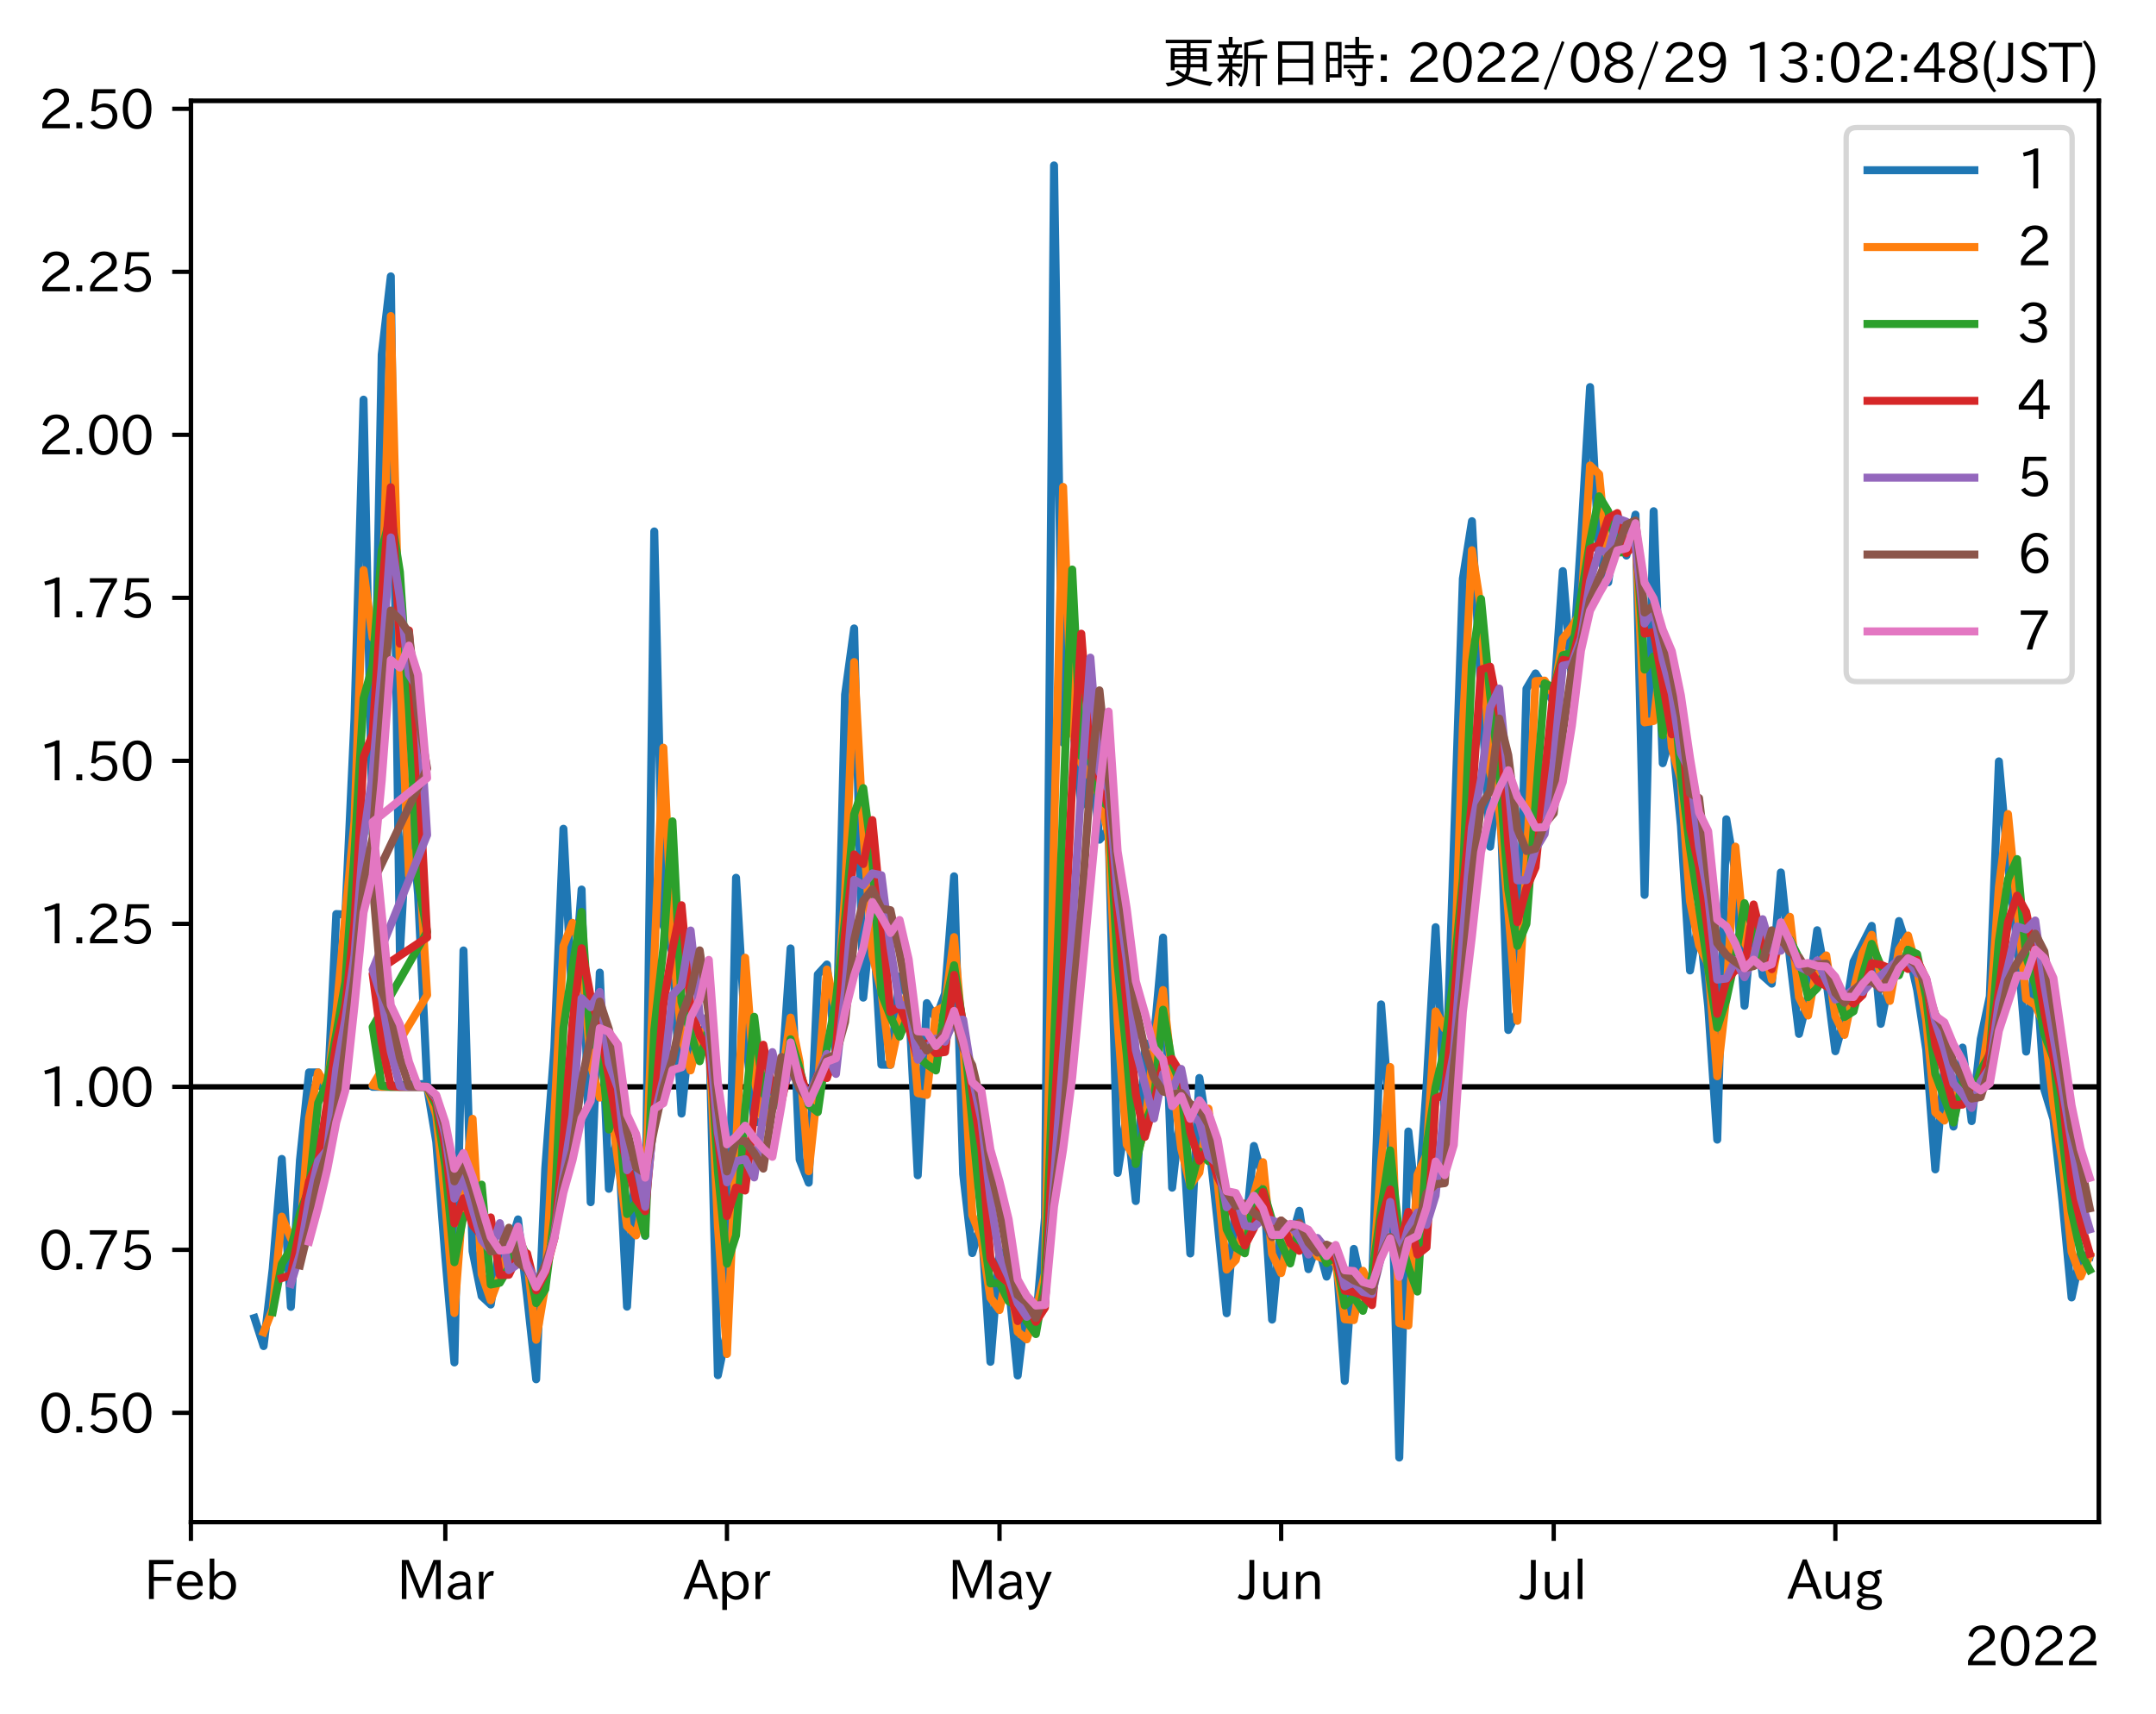 <?xml version="1.0" encoding="utf-8" standalone="no"?>
<!DOCTYPE svg PUBLIC "-//W3C//DTD SVG 1.1//EN"
  "http://www.w3.org/Graphics/SVG/1.1/DTD/svg11.dtd">
<svg xmlns:xlink="http://www.w3.org/1999/xlink" width="403.558pt" height="320.973pt" viewBox="0 0 403.558 320.973" xmlns="http://www.w3.org/2000/svg" version="1.1">
 <defs>
  <style type="text/css">*{stroke-linejoin: round; stroke-linecap: butt}</style>
 </defs>
 <g id="figure_1">
  <g id="patch_1">
   <path d="M 0 320.973 
L 403.558 320.973 
L 403.558 0 
L 0 0 
z
" style="fill: #ffffff"/>
  </g>
  <g id="axes_1">
   <g id="patch_2">
    <path d="M 35.737 284.991 
L 392.858 284.991 
L 392.858 18.879 
L 35.737 18.879 
z
" style="fill: #ffffff"/>
   </g>
   <g id="line2d_1">
    <path d="M 35.737 203.486 
L 392.858 203.486 
" clip-path="url(#pf029ccea40)" style="fill: none; stroke: #000000; stroke-linecap: square"/>
   </g>
   <g id="matplotlib.axis_1">
    <g id="xtick_1">
     <g id="line2d_2">
      <defs>
       <path id="mf18b5287d8" d="M 0 0 
L 0 3.5 
" style="stroke: #000000; stroke-width: 0.8"/>
      </defs>
      <g>
       <use xlink:href="#mf18b5287d8" x="35.737" y="284.991" style="stroke: #000000; stroke-width: 0.8"/>
      </g>
     </g>
     <g id="text_1">
      <!-- Feb -->
      <g transform="translate(26.914 299.482)scale(0.1 -0.1)">
       <defs>
        <path id="IPAexGothic-46" d="M 3469 4141 
L 1172 4141 
L 1172 2656 
L 3206 2656 
L 3206 2188 
L 1172 2188 
L 1172 63 
L 609 63 
L 609 4634 
L 3469 4634 
L 3469 4141 
z
" transform="scale(0.016)"/>
        <path id="IPAexGothic-65" d="M 863 1594 
Q 891 1041 1209 722 
Q 1534 397 1997 397 
Q 2606 397 2963 966 
L 3322 728 
Q 2869 -31 1931 -31 
Q 1222 -31 766 422 
Q 306 884 306 1641 
Q 306 2444 788 2925 
Q 1216 3353 1856 3353 
Q 2459 3353 2866 2956 
Q 3322 2494 3322 1722 
L 3322 1594 
L 863 1594 
z
M 2756 1997 
Q 2709 2431 2450 2681 
Q 2194 2938 1844 2938 
Q 1438 2938 1150 2591 
Q 953 2356 894 1997 
L 2756 1997 
z
" transform="scale(0.016)"/>
        <path id="IPAexGothic-62" d="M 1125 2731 
Q 1550 3341 2219 3341 
Q 2788 3341 3191 2938 
Q 3659 2469 3659 1644 
Q 3659 838 3191 372 
Q 2788 -31 2206 -31 
Q 1559 -31 1088 516 
L 1009 44 
L 581 44 
L 581 4794 
L 1125 4794 
L 1125 2731 
z
M 1125 1997 
L 1125 1253 
Q 1125 888 1528 600 
Q 1803 403 2119 403 
Q 2488 403 2744 659 
Q 3084 1009 3084 1631 
Q 3084 2194 2803 2553 
Q 2525 2900 2125 2900 
Q 1759 2900 1438 2578 
Q 1125 2266 1125 1997 
z
" transform="scale(0.016)"/>
       </defs>
       <use xlink:href="#IPAexGothic-46"/>
       <use xlink:href="#IPAexGothic-65" x="57.178"/>
       <use xlink:href="#IPAexGothic-62" x="114.062"/>
      </g>
     </g>
    </g>
    <g id="xtick_2">
     <g id="line2d_3">
      <g>
       <use xlink:href="#mf18b5287d8" x="83.353" y="284.991" style="stroke: #000000; stroke-width: 0.8"/>
      </g>
     </g>
     <g id="text_2">
      <!-- Mar -->
      <g transform="translate(74.244 299.482)scale(0.1 -0.1)">
       <defs>
        <path id="IPAexGothic-4d" d="M 5147 63 
L 4597 63 
L 4597 2534 
Q 4597 3281 4634 4134 
L 4609 4134 
Q 4356 3409 4066 2675 
L 3066 209 
L 2650 209 
L 1641 2725 
Q 1328 3506 1128 4141 
L 1103 4141 
Q 1141 3131 1141 2553 
L 1141 63 
L 609 63 
L 609 4634 
L 1416 4634 
L 2503 1944 
Q 2697 1472 2869 906 
L 2888 906 
Q 3028 1416 3234 1931 
L 4316 4634 
L 5147 4634 
L 5147 63 
z
" transform="scale(0.016)"/>
        <path id="IPAexGothic-61" d="M 3156 63 
L 2672 63 
Q 2559 303 2531 556 
L 2509 556 
Q 2147 -25 1428 -25 
Q 934 -25 622 288 
Q 347 563 347 959 
Q 347 1947 2050 1997 
L 2478 2009 
L 2478 2175 
Q 2478 2509 2288 2700 
Q 2088 2900 1775 2900 
Q 1238 2900 969 2378 
L 494 2597 
Q 938 3328 1788 3328 
Q 2375 3328 2691 3000 
Q 2984 2706 2984 2169 
L 2984 997 
Q 2984 400 3156 63 
z
M 2491 1625 
L 2141 1619 
Q 903 1591 903 953 
Q 903 728 1050 581 
Q 1231 403 1525 403 
Q 1934 403 2234 703 
Q 2491 969 2491 1344 
L 2491 1625 
z
" transform="scale(0.016)"/>
        <path id="IPAexGothic-72" d="M 2309 3316 
L 2213 2769 
Q 2106 2791 2022 2791 
Q 1653 2791 1413 2444 
Q 1113 2006 1113 1675 
L 1113 63 
L 563 63 
L 563 3250 
L 1081 3250 
L 1056 2303 
L 1069 2303 
Q 1422 3341 2097 3341 
Q 2206 3341 2309 3316 
z
" transform="scale(0.016)"/>
       </defs>
       <use xlink:href="#IPAexGothic-4d"/>
       <use xlink:href="#IPAexGothic-61" x="90.186"/>
       <use xlink:href="#IPAexGothic-72" x="145.166"/>
      </g>
     </g>
    </g>
    <g id="xtick_3">
     <g id="line2d_4">
      <g>
       <use xlink:href="#mf18b5287d8" x="136.071" y="284.991" style="stroke: #000000; stroke-width: 0.8"/>
      </g>
     </g>
     <g id="text_3">
      <!-- Apr -->
      <g transform="translate(127.929 299.482)scale(0.1 -0.1)">
       <defs>
        <path id="IPAexGothic-41" d="M 4056 63 
L 3444 63 
L 2938 1409 
L 1100 1409 
L 603 63 
L -6 63 
L 1806 4666 
L 2259 4666 
L 4056 63 
z
M 2778 1863 
L 2316 3078 
Q 2125 3588 2028 4000 
L 2009 4000 
Q 1897 3563 1716 3078 
L 1263 1863 
L 2778 1863 
z
" transform="scale(0.016)"/>
        <path id="IPAexGothic-70" d="M 1075 2688 
Q 1525 3341 2206 3341 
Q 2769 3341 3172 2938 
Q 3641 2469 3641 1644 
Q 3641 841 3178 372 
Q 2775 -31 2200 -31 
Q 1569 -31 1106 497 
L 1106 -1216 
L 563 -1216 
L 563 3250 
L 1075 3250 
L 1075 2688 
z
M 1106 1950 
L 1106 1291 
Q 1106 897 1516 600 
Q 1791 403 2106 403 
Q 2469 403 2725 659 
Q 3066 997 3066 1631 
Q 3066 2200 2784 2559 
Q 2503 2900 2100 2900 
Q 1656 2900 1338 2484 
Q 1106 2184 1106 1950 
z
" transform="scale(0.016)"/>
       </defs>
       <use xlink:href="#IPAexGothic-41"/>
       <use xlink:href="#IPAexGothic-70" x="63.721"/>
       <use xlink:href="#IPAexGothic-72" x="125.83"/>
      </g>
     </g>
    </g>
    <g id="xtick_4">
     <g id="line2d_5">
      <g>
       <use xlink:href="#mf18b5287d8" x="187.088" y="284.991" style="stroke: #000000; stroke-width: 0.8"/>
      </g>
     </g>
     <g id="text_4">
      <!-- May -->
      <g transform="translate(177.369 299.482)scale(0.1 -0.1)">
       <defs>
        <path id="IPAexGothic-79" d="M 3122 3250 
L 1575 -488 
Q 1278 -1203 550 -1203 
L 478 -1203 
L 344 -703 
L 447 -703 
Q 969 -703 1150 -238 
L 1356 275 
L 38 3250 
L 659 3250 
L 1363 1459 
Q 1528 1025 1606 781 
L 1625 781 
Q 1750 1169 1863 1459 
L 2528 3250 
L 3122 3250 
z
" transform="scale(0.016)"/>
       </defs>
       <use xlink:href="#IPAexGothic-4d"/>
       <use xlink:href="#IPAexGothic-61" x="90.186"/>
       <use xlink:href="#IPAexGothic-79" x="145.166"/>
      </g>
     </g>
    </g>
    <g id="xtick_5">
     <g id="line2d_6">
      <g>
       <use xlink:href="#mf18b5287d8" x="239.806" y="284.991" style="stroke: #000000; stroke-width: 0.8"/>
      </g>
     </g>
     <g id="text_5">
      <!-- Jun -->
      <g transform="translate(231.866 299.482)scale(0.1 -0.1)">
       <defs>
        <path id="IPAexGothic-4a" d="M 1819 4634 
L 1819 1234 
Q 1819 -31 763 -31 
Q 303 -31 -125 209 
L 84 644 
Q 378 447 694 447 
Q 1250 447 1250 1203 
L 1250 4634 
L 1819 4634 
z
" transform="scale(0.016)"/>
        <path id="IPAexGothic-75" d="M 3284 63 
L 2772 63 
L 2772 644 
Q 2300 0 1625 0 
Q 1072 0 763 375 
Q 519 678 519 1241 
L 519 3250 
L 1069 3250 
L 1069 1259 
Q 1069 466 1734 466 
Q 2406 466 2734 1291 
L 2734 3250 
L 3284 3250 
L 3284 63 
z
" transform="scale(0.016)"/>
        <path id="IPAexGothic-6e" d="M 3328 63 
L 2778 63 
L 2778 2041 
Q 2778 2853 2106 2853 
Q 1428 2853 1113 2041 
L 1113 63 
L 563 63 
L 563 3250 
L 1075 3250 
L 1075 2675 
Q 1525 3316 2222 3316 
Q 3328 3316 3328 2072 
L 3328 63 
z
" transform="scale(0.016)"/>
       </defs>
       <use xlink:href="#IPAexGothic-4a"/>
       <use xlink:href="#IPAexGothic-75" x="37.988"/>
       <use xlink:href="#IPAexGothic-6e" x="98.389"/>
      </g>
     </g>
    </g>
    <g id="xtick_6">
     <g id="line2d_7">
      <g>
       <use xlink:href="#mf18b5287d8" x="290.823" y="284.991" style="stroke: #000000; stroke-width: 0.8"/>
      </g>
     </g>
     <g id="text_6">
      <!-- Jul -->
      <g transform="translate(284.554 299.482)scale(0.1 -0.1)">
       <defs>
        <path id="IPAexGothic-6c" d="M 1131 63 
L 581 63 
L 581 4794 
L 1131 4794 
L 1131 63 
z
" transform="scale(0.016)"/>
       </defs>
       <use xlink:href="#IPAexGothic-4a"/>
       <use xlink:href="#IPAexGothic-75" x="37.988"/>
       <use xlink:href="#IPAexGothic-6c" x="98.389"/>
      </g>
     </g>
    </g>
    <g id="xtick_7">
     <g id="line2d_8">
      <g>
       <use xlink:href="#mf18b5287d8" x="343.541" y="284.991" style="stroke: #000000; stroke-width: 0.8"/>
      </g>
     </g>
     <g id="text_7">
      <!-- Aug -->
      <g transform="translate(334.559 299.424)scale(0.1 -0.1)">
       <defs>
        <path id="IPAexGothic-67" d="M 1331 1150 
Q 1006 1122 1006 900 
Q 1006 613 1763 575 
L 2131 556 
Q 3303 497 3303 -294 
Q 3303 -700 2925 -959 
Q 2519 -1253 1794 -1253 
Q 1138 -1253 738 -1028 
Q 353 -809 353 -428 
Q 353 84 1075 247 
L 1075 269 
Q 506 413 506 778 
Q 506 1116 994 1297 
Q 456 1575 456 2181 
Q 456 2650 769 2963 
Q 1128 3322 1738 3322 
Q 2125 3322 2422 3153 
Q 2650 3453 3259 3463 
L 3259 3013 
Q 2838 3003 2703 2938 
Q 3034 2613 3034 2169 
Q 3034 1728 2734 1425 
Q 2400 1094 1813 1094 
Q 1563 1094 1331 1150 
z
M 1734 2919 
Q 1409 2919 1197 2706 
Q 988 2497 988 2181 
Q 988 1872 1184 1684 
Q 1397 1472 1756 1472 
Q 2094 1472 2297 1678 
Q 2503 1881 2503 2203 
Q 2503 2497 2297 2700 
Q 2081 2919 1734 2919 
z
M 1753 159 
Q 903 159 903 -366 
Q 903 -875 1800 -875 
Q 2378 -875 2638 -606 
Q 2772 -481 2772 -313 
Q 2772 159 1753 159 
z
" transform="scale(0.016)"/>
       </defs>
       <use xlink:href="#IPAexGothic-41"/>
       <use xlink:href="#IPAexGothic-75" x="63.721"/>
       <use xlink:href="#IPAexGothic-67" x="124.121"/>
      </g>
     </g>
    </g>
    <g id="text_8">
     <!-- 2022 -->
     <g transform="translate(367.664 311.873)scale(0.1 -0.1)">
      <defs>
       <path id="IPAexGothic-32" d="M 3659 63 
L 447 63 
L 447 594 
Q 825 1475 1894 2203 
L 2072 2322 
Q 2619 2697 2791 2906 
Q 2988 3153 2988 3444 
Q 2988 3772 2756 4003 
Q 2500 4259 2084 4259 
Q 1250 4259 991 3328 
L 497 3506 
Q 853 4725 2116 4725 
Q 2806 4725 3216 4316 
Q 3575 3947 3575 3425 
Q 3575 3038 3344 2722 
Q 3131 2416 2366 1938 
L 2231 1856 
Q 1256 1253 978 569 
L 3659 569 
L 3659 63 
z
" transform="scale(0.016)"/>
       <path id="IPAexGothic-30" d="M 2038 4725 
Q 2881 4725 3334 3944 
Q 3694 3325 3694 2344 
Q 3694 1372 3334 741 
Q 2888 -31 2016 -31 
Q 1147 -31 700 741 
Q 341 1372 341 2350 
Q 341 3713 1000 4334 
Q 1419 4725 2038 4725 
z
M 2016 4266 
Q 1516 4266 1228 3759 
Q 934 3247 934 2344 
Q 934 1456 1222 947 
Q 1513 447 2016 447 
Q 2619 447 2909 1153 
Q 3100 1622 3100 2375 
Q 3100 3256 2806 3759 
Q 2509 4266 2016 4266 
z
" transform="scale(0.016)"/>
      </defs>
      <use xlink:href="#IPAexGothic-32"/>
      <use xlink:href="#IPAexGothic-30" x="62.988"/>
      <use xlink:href="#IPAexGothic-32" x="125.977"/>
      <use xlink:href="#IPAexGothic-32" x="188.965"/>
     </g>
    </g>
   </g>
   <g id="matplotlib.axis_2">
    <g id="ytick_1">
     <g id="line2d_9">
      <defs>
       <path id="m644f8b7cf0" d="M 0 0 
L -3.5 0 
" style="stroke: #000000; stroke-width: 0.8"/>
      </defs>
      <g>
       <use xlink:href="#m644f8b7cf0" x="35.737" y="264.523" style="stroke: #000000; stroke-width: 0.8"/>
      </g>
     </g>
     <g id="text_9">
      <!-- 0.50 -->
      <g transform="translate(7.2 268.268)scale(0.1 -0.1)">
       <defs>
        <path id="IPAexGothic-2e" d="M 1184 63 
L 494 63 
L 494 753 
L 1184 753 
L 1184 63 
z
" transform="scale(0.016)"/>
        <path id="IPAexGothic-35" d="M 1178 2603 
Q 1634 2963 2172 2963 
Q 2816 2963 3241 2528 
Q 3638 2113 3638 1497 
Q 3638 938 3297 513 
Q 2869 -31 2031 -31 
Q 959 -31 469 784 
L 938 1028 
Q 1309 434 2013 434 
Q 2466 434 2769 716 
Q 3081 1013 3081 1503 
Q 3081 1966 2806 2241 
Q 2519 2528 2056 2528 
Q 1406 2528 1072 2028 
L 591 2091 
L 884 4634 
L 3406 4634 
L 3406 4153 
L 1341 4153 
L 1134 2603 
L 1178 2603 
z
" transform="scale(0.016)"/>
       </defs>
       <use xlink:href="#IPAexGothic-30"/>
       <use xlink:href="#IPAexGothic-2e" x="62.988"/>
       <use xlink:href="#IPAexGothic-35" x="89.404"/>
       <use xlink:href="#IPAexGothic-30" x="152.393"/>
      </g>
     </g>
    </g>
    <g id="ytick_2">
     <g id="line2d_10">
      <g>
       <use xlink:href="#m644f8b7cf0" x="35.737" y="234.004" style="stroke: #000000; stroke-width: 0.8"/>
      </g>
     </g>
     <g id="text_10">
      <!-- 0.75 -->
      <g transform="translate(7.2 237.75)scale(0.1 -0.1)">
       <defs>
        <path id="IPAexGothic-37" d="M 3597 4263 
Q 2238 2106 1778 63 
L 1131 63 
Q 1581 1834 2950 4128 
L 428 4128 
L 428 4634 
L 3597 4634 
L 3597 4263 
z
" transform="scale(0.016)"/>
       </defs>
       <use xlink:href="#IPAexGothic-30"/>
       <use xlink:href="#IPAexGothic-2e" x="62.988"/>
       <use xlink:href="#IPAexGothic-37" x="89.404"/>
       <use xlink:href="#IPAexGothic-35" x="152.393"/>
      </g>
     </g>
    </g>
    <g id="ytick_3">
     <g id="line2d_11">
      <g>
       <use xlink:href="#m644f8b7cf0" x="35.737" y="203.486" style="stroke: #000000; stroke-width: 0.8"/>
      </g>
     </g>
     <g id="text_11">
      <!-- 1.00 -->
      <g transform="translate(7.2 207.231)scale(0.1 -0.1)">
       <defs>
        <path id="IPAexGothic-31" d="M 2463 63 
L 1900 63 
L 1900 4103 
Q 1372 3922 788 3797 
L 684 4231 
Q 1519 4441 2106 4731 
L 2463 4731 
L 2463 63 
z
" transform="scale(0.016)"/>
       </defs>
       <use xlink:href="#IPAexGothic-31"/>
       <use xlink:href="#IPAexGothic-2e" x="62.988"/>
       <use xlink:href="#IPAexGothic-30" x="89.404"/>
       <use xlink:href="#IPAexGothic-30" x="152.393"/>
      </g>
     </g>
    </g>
    <g id="ytick_4">
     <g id="line2d_12">
      <g>
       <use xlink:href="#m644f8b7cf0" x="35.737" y="172.967" style="stroke: #000000; stroke-width: 0.8"/>
      </g>
     </g>
     <g id="text_12">
      <!-- 1.25 -->
      <g transform="translate(7.2 176.712)scale(0.1 -0.1)">
       <use xlink:href="#IPAexGothic-31"/>
       <use xlink:href="#IPAexGothic-2e" x="62.988"/>
       <use xlink:href="#IPAexGothic-32" x="89.404"/>
       <use xlink:href="#IPAexGothic-35" x="152.393"/>
      </g>
     </g>
    </g>
    <g id="ytick_5">
     <g id="line2d_13">
      <g>
       <use xlink:href="#m644f8b7cf0" x="35.737" y="142.448" style="stroke: #000000; stroke-width: 0.8"/>
      </g>
     </g>
     <g id="text_13">
      <!-- 1.50 -->
      <g transform="translate(7.2 146.193)scale(0.1 -0.1)">
       <use xlink:href="#IPAexGothic-31"/>
       <use xlink:href="#IPAexGothic-2e" x="62.988"/>
       <use xlink:href="#IPAexGothic-35" x="89.404"/>
       <use xlink:href="#IPAexGothic-30" x="152.393"/>
      </g>
     </g>
    </g>
    <g id="ytick_6">
     <g id="line2d_14">
      <g>
       <use xlink:href="#m644f8b7cf0" x="35.737" y="111.929" style="stroke: #000000; stroke-width: 0.8"/>
      </g>
     </g>
     <g id="text_14">
      <!-- 1.75 -->
      <g transform="translate(7.2 115.675)scale(0.1 -0.1)">
       <use xlink:href="#IPAexGothic-31"/>
       <use xlink:href="#IPAexGothic-2e" x="62.988"/>
       <use xlink:href="#IPAexGothic-37" x="89.404"/>
       <use xlink:href="#IPAexGothic-35" x="152.393"/>
      </g>
     </g>
    </g>
    <g id="ytick_7">
     <g id="line2d_15">
      <g>
       <use xlink:href="#m644f8b7cf0" x="35.737" y="81.411" style="stroke: #000000; stroke-width: 0.8"/>
      </g>
     </g>
     <g id="text_15">
      <!-- 2.00 -->
      <g transform="translate(7.2 85.156)scale(0.1 -0.1)">
       <use xlink:href="#IPAexGothic-32"/>
       <use xlink:href="#IPAexGothic-2e" x="62.988"/>
       <use xlink:href="#IPAexGothic-30" x="89.404"/>
       <use xlink:href="#IPAexGothic-30" x="152.393"/>
      </g>
     </g>
    </g>
    <g id="ytick_8">
     <g id="line2d_16">
      <g>
       <use xlink:href="#m644f8b7cf0" x="35.737" y="50.892" style="stroke: #000000; stroke-width: 0.8"/>
      </g>
     </g>
     <g id="text_16">
      <!-- 2.25 -->
      <g transform="translate(7.2 54.637)scale(0.1 -0.1)">
       <use xlink:href="#IPAexGothic-32"/>
       <use xlink:href="#IPAexGothic-2e" x="62.988"/>
       <use xlink:href="#IPAexGothic-32" x="89.404"/>
       <use xlink:href="#IPAexGothic-35" x="152.393"/>
      </g>
     </g>
    </g>
    <g id="ytick_9">
     <g id="line2d_17">
      <g>
       <use xlink:href="#m644f8b7cf0" x="35.737" y="20.373" style="stroke: #000000; stroke-width: 0.8"/>
      </g>
     </g>
     <g id="text_17">
      <!-- 2.50 -->
      <g transform="translate(7.2 24.119)scale(0.1 -0.1)">
       <use xlink:href="#IPAexGothic-32"/>
       <use xlink:href="#IPAexGothic-2e" x="62.988"/>
       <use xlink:href="#IPAexGothic-35" x="89.404"/>
       <use xlink:href="#IPAexGothic-30" x="152.393"/>
      </g>
     </g>
    </g>
   </g>
   <g id="line2d_18">
    <path d="M 47.642 246.765 
L 49.342 252.025 
L 51.043 237.527 
L 52.743 216.985 
L 54.444 244.687 
L 56.144 217.229 
L 57.845 200.779 
L 59.545 200.791 
L 61.246 206.122 
L 62.947 171.134 
L 64.647 171.224 
L 66.348 134.589 
L 68.048 74.828 
L 69.749 156.078 
L 71.45 66.407 
L 73.15 51.743 
L 74.851 178.575 
L 76.551 147.744 
L 78.252 167.415 
L 79.952 202.925 
L 69.749 203.486 
L 71.45 203.486 
L 79.952 203.486 
L 81.653 213.751 
L 83.353 235.381 
L 85.054 255.089 
L 86.755 177.952 
L 88.455 234.261 
L 90.156 242.666 
L 91.856 244.246 
L 93.557 233.187 
L 95.257 234.02 
L 96.958 228.307 
L 98.659 242.633 
L 100.359 258.242 
L 102.06 218.779 
L 103.76 196.221 
L 105.461 155.17 
L 107.162 188.587 
L 108.862 166.549 
L 110.563 225.09 
L 112.263 182.098 
L 113.964 222.579 
L 115.664 211.703 
L 117.365 244.642 
L 119.066 215.75 
L 120.766 231.391 
L 122.467 99.501 
L 124.167 173.222 
L 125.868 178.369 
L 127.568 208.496 
L 129.269 191.756 
L 130.97 195.198 
L 132.67 189.98 
L 134.371 257.479 
L 136.071 249.284 
L 137.772 164.344 
L 139.472 192.887 
L 141.173 210.059 
L 142.874 210.13 
L 144.574 202.336 
L 146.275 202.338 
L 147.975 177.571 
L 149.676 217.105 
L 151.376 221.435 
L 153.077 182.442 
L 154.778 180.58 
L 156.478 197.958 
L 158.179 130.058 
L 159.879 117.661 
L 161.58 186.786 
L 163.28 170.332 
L 164.981 199.339 
L 166.681 199.367 
L 168.382 182.839 
L 170.083 187.011 
L 171.783 220.053 
L 173.484 187.812 
L 175.184 190.713 
L 176.885 186.028 
L 178.585 164.073 
L 180.286 219.833 
L 181.987 234.615 
L 183.687 228.991 
L 185.388 254.97 
L 187.088 234.26 
L 188.789 240.185 
L 190.489 257.538 
L 192.19 243.306 
L 193.891 247.766 
L 195.591 228.009 
L 197.292 30.975 
L 198.992 139.055 
L 200.693 134.576 
L 202.393 150.865 
L 204.094 140.118 
L 205.795 157.213 
L 207.495 155.348 
L 209.196 219.598 
L 210.896 208.727 
L 212.597 224.869 
L 214.298 196.124 
L 215.998 194.549 
L 217.699 175.538 
L 219.399 222.367 
L 221.1 207.3 
L 222.8 234.687 
L 224.501 201.827 
L 226.202 213.043 
L 227.902 228.693 
L 229.603 245.878 
L 231.303 224.721 
L 233.004 232.066 
L 234.704 214.557 
L 236.405 220.551 
L 238.106 247.066 
L 239.806 228.684 
L 241.507 232.827 
L 243.207 226.698 
L 244.908 237.621 
L 246.608 232.715 
L 248.309 239.022 
L 250.01 233.461 
L 251.71 258.551 
L 253.411 233.831 
L 255.111 241.844 
L 256.812 241.042 
L 258.512 188.052 
L 260.213 210.499 
L 261.913 272.895 
L 263.614 211.844 
L 265.315 227.496 
L 267.015 203.486 
L 268.716 173.596 
L 270.416 209.189 
L 273.817 108.329 
L 275.518 97.579 
L 277.219 129.275 
L 278.919 158.523 
L 280.62 144.469 
L 282.32 192.846 
L 284.021 189.387 
L 285.721 128.958 
L 287.422 126.087 
L 290.823 131.477 
L 292.524 106.927 
L 294.224 127.338 
L 295.925 100.986 
L 297.625 72.469 
L 299.326 104.04 
L 301.027 109.019 
L 302.727 97.066 
L 304.428 104.016 
L 306.128 96.358 
L 307.829 167.55 
L 309.529 95.715 
L 311.23 142.895 
L 312.931 136.948 
L 314.631 154.612 
L 316.332 181.699 
L 318.032 172.214 
L 319.733 188.366 
L 321.433 213.374 
L 323.134 153.394 
L 324.835 163.484 
L 326.535 188.308 
L 328.236 170.061 
L 329.936 182.651 
L 331.637 184.166 
L 333.337 163.352 
L 335.038 179.538 
L 336.739 193.578 
L 338.439 186.602 
L 340.14 174.167 
L 341.84 183.445 
L 343.541 196.817 
L 345.241 190.634 
L 346.942 180.067 
L 350.343 173.343 
L 352.044 191.689 
L 353.744 182.982 
L 355.445 172.449 
L 357.146 177.823 
L 358.846 185.325 
L 360.547 196.525 
L 362.247 218.941 
L 363.948 199.877 
L 365.648 210.926 
L 367.349 196.134 
L 369.05 209.906 
L 370.75 194.538 
L 372.451 186.539 
L 374.151 142.555 
L 375.852 161.744 
L 377.552 176.493 
L 379.253 196.891 
L 380.954 178.727 
L 382.654 203.984 
L 384.355 209.524 
L 386.055 224.93 
L 387.756 242.92 
L 389.456 234.9 
L 391.157 235.259 
L 391.157 235.259 
" clip-path="url(#pf029ccea40)" style="fill: none; stroke: #1f77b4; stroke-width: 1.5; stroke-linecap: square"/>
   </g>
   <g id="line2d_19">
    <path d="M 49.342 249.441 
L 51.043 245.102 
L 52.743 227.794 
L 54.444 231.855 
L 56.144 231.96 
L 57.845 209.295 
L 59.545 200.785 
L 61.246 203.486 
L 62.947 189.75 
L 64.647 171.179 
L 66.348 153.881 
L 68.048 106.739 
L 69.749 119.418 
L 71.45 115.985 
L 73.15 59.176 
L 74.851 124.943 
L 76.551 163.893 
L 78.252 157.868 
L 79.952 186.297 
L 69.749 203.205 
L 71.45 203.486 
L 79.952 203.486 
L 81.653 208.731 
L 83.353 225.147 
L 85.054 245.842 
L 86.755 223.569 
L 88.455 209.472 
L 90.156 238.565 
L 91.856 243.46 
L 93.557 238.893 
L 95.257 233.604 
L 96.958 231.206 
L 98.659 235.755 
L 100.359 250.844 
L 102.06 240.776 
L 105.461 177.108 
L 107.162 172.79 
L 108.862 177.979 
L 110.563 199.165 
L 112.263 205.503 
L 113.964 204.012 
L 115.664 217.277 
L 117.365 229.575 
L 119.066 231.296 
L 120.766 223.871 
L 122.467 179.657 
L 124.167 139.987 
L 125.868 175.818 
L 127.568 194.294 
L 129.269 200.406 
L 130.97 193.488 
L 132.67 192.615 
L 134.371 229.485 
L 136.071 253.498 
L 137.772 214.668 
L 139.472 179.31 
L 141.173 201.77 
L 142.874 210.095 
L 146.275 202.337 
L 147.975 190.521 
L 149.676 198.871 
L 151.376 219.292 
L 153.077 203.486 
L 154.778 181.514 
L 156.478 189.546 
L 158.179 167.615 
L 159.879 123.955 
L 161.58 155.705 
L 163.28 178.789 
L 164.981 185.585 
L 166.681 199.353 
L 168.382 191.357 
L 170.083 184.94 
L 171.783 204.656 
L 173.484 205.006 
L 175.184 189.27 
L 176.885 188.391 
L 178.585 175.451 
L 180.286 194.894 
L 181.987 227.502 
L 183.687 231.845 
L 185.388 242.996 
L 187.088 245.28 
L 188.789 237.272 
L 190.489 249.354 
L 192.19 250.76 
L 193.891 245.567 
L 195.591 238.446 
L 197.292 156.04 
L 198.992 91.164 
L 200.693 136.829 
L 202.393 142.902 
L 204.094 145.572 
L 205.795 148.872 
L 207.495 156.283 
L 209.196 191.262 
L 210.896 214.295 
L 212.597 217.098 
L 214.298 211.398 
L 215.998 195.339 
L 217.699 185.365 
L 219.399 201.136 
L 221.1 215.09 
L 222.8 221.894 
L 224.501 219.522 
L 226.202 207.568 
L 227.902 221.161 
L 229.603 237.705 
L 231.303 235.922 
L 233.004 228.463 
L 234.704 223.687 
L 236.405 217.596 
L 238.106 234.771 
L 239.806 238.358 
L 241.507 230.778 
L 243.207 229.812 
L 244.908 232.319 
L 246.608 235.201 
L 248.309 235.924 
L 250.01 236.285 
L 251.71 247.001 
L 253.411 247.159 
L 255.111 237.929 
L 256.812 241.444 
L 258.512 217.755 
L 260.213 199.775 
L 261.913 247.716 
L 263.614 248.172 
L 265.315 219.96 
L 267.015 216.148 
L 268.716 189.358 
L 270.416 192.578 
L 272.117 186.866 
L 273.817 136.066 
L 275.518 103.019 
L 277.219 114.02 
L 278.919 144.489 
L 280.62 151.638 
L 282.32 170.533 
L 284.021 191.127 
L 285.721 161.939 
L 287.422 127.527 
L 289.123 127.427 
L 290.823 130.123 
L 292.524 119.568 
L 294.224 117.383 
L 295.925 114.573 
L 297.625 87.153 
L 299.326 88.78 
L 301.027 106.544 
L 302.727 103.123 
L 304.428 100.568 
L 306.128 100.22 
L 307.829 135.255 
L 309.529 134.988 
L 311.23 120.659 
L 312.931 139.946 
L 314.631 145.997 
L 316.332 168.739 
L 318.032 177.032 
L 319.733 180.514 
L 321.433 201.499 
L 323.134 186.583 
L 324.835 158.515 
L 326.535 176.411 
L 328.236 179.469 
L 329.936 176.489 
L 331.637 183.411 
L 333.337 174.116 
L 335.038 171.658 
L 336.739 186.736 
L 338.439 190.135 
L 340.14 180.518 
L 341.84 178.879 
L 343.541 190.296 
L 345.241 193.762 
L 346.942 185.45 
L 348.643 178.384 
L 350.343 175.021 
L 352.044 182.81 
L 353.744 187.404 
L 355.445 177.809 
L 357.146 175.16 
L 358.846 181.623 
L 360.547 191.042 
L 362.247 208.267 
L 363.948 209.801 
L 365.648 205.528 
L 367.349 203.754 
L 369.05 203.213 
L 370.75 202.461 
L 372.451 190.598 
L 374.151 166.056 
L 375.852 152.415 
L 379.253 187.067 
L 380.954 188.109 
L 382.654 191.951 
L 384.355 206.786 
L 386.055 217.502 
L 387.756 234.368 
L 389.456 239.003 
L 391.157 235.079 
L 391.157 235.079 
" clip-path="url(#pf029ccea40)" style="fill: none; stroke: #ff7f0e; stroke-width: 1.5; stroke-linecap: square"/>
   </g>
   <g id="line2d_20">
    <path d="M 51.043 245.66 
L 52.743 236.649 
L 54.444 233.785 
L 56.144 227.213 
L 57.845 222.545 
L 59.545 206.526 
L 61.246 202.59 
L 62.947 193.535 
L 64.647 183.836 
L 66.348 159.836 
L 68.048 130.778 
L 69.749 124.604 
L 71.45 103.077 
L 73.15 96.449 
L 74.851 107.071 
L 76.551 132.851 
L 78.252 165.075 
L 79.952 174.477 
L 69.749 192.28 
L 71.45 203.299 
L 73.15 203.486 
L 79.952 203.486 
L 81.653 207.008 
L 83.353 218.391 
L 85.054 236.326 
L 86.755 227.669 
L 88.455 227.266 
L 90.156 221.799 
L 91.856 240.501 
L 93.557 240.169 
L 95.257 237.298 
L 96.958 231.871 
L 98.659 235.18 
L 100.359 243.981 
L 102.06 241.4 
L 103.76 227.96 
L 105.461 192.549 
L 107.162 181.037 
L 108.862 170.737 
L 110.563 195.733 
L 112.263 193.714 
L 113.964 211.489 
L 115.664 206.632 
L 117.365 227.297 
L 119.066 225.172 
L 120.766 231.328 
L 122.467 192.844 
L 124.167 177.543 
L 125.868 153.781 
L 127.568 187.616 
L 129.269 193.453 
L 130.97 198.693 
L 132.67 192.329 
L 134.371 219.197 
L 136.071 236.598 
L 137.772 231.311 
L 139.472 207.837 
L 141.173 190.376 
L 142.874 204.622 
L 144.574 207.564 
L 146.275 204.992 
L 147.975 194.58 
L 149.676 200.037 
L 151.376 206.889 
L 153.077 208.205 
L 154.778 196.284 
L 156.478 187.218 
L 158.179 172.061 
L 159.879 152.464 
L 161.58 147.553 
L 163.28 160.727 
L 164.981 185.987 
L 166.681 190.339 
L 168.382 194.072 
L 170.083 189.924 
L 171.783 197.782 
L 173.484 199.284 
L 175.184 200.418 
L 176.885 188.198 
L 178.585 180.721 
L 180.286 192.003 
L 183.687 228.001 
L 185.388 240.292 
L 187.088 240.181 
L 188.789 243.616 
L 190.489 244.622 
L 192.19 247.389 
L 193.891 249.775 
L 195.591 240.097 
L 200.693 106.633 
L 202.393 141.629 
L 204.094 141.979 
L 205.795 149.539 
L 207.495 151.058 
L 209.196 180.755 
L 210.896 197.356 
L 212.597 217.938 
L 214.298 210.514 
L 215.998 206.037 
L 217.699 189.047 
L 219.399 198.978 
L 221.1 203.226 
L 222.8 222.052 
L 224.501 215.595 
L 226.202 217.405 
L 227.902 215.078 
L 229.603 230.152 
L 231.303 233.574 
L 233.004 234.654 
L 234.704 224.033 
L 236.405 222.652 
L 238.106 228.479 
L 239.806 232.786 
L 241.507 236.552 
L 243.207 229.437 
L 244.908 232.489 
L 246.608 232.451 
L 248.309 236.493 
L 250.01 235.11 
L 251.71 244.427 
L 253.411 242.836 
L 255.111 245.426 
L 256.812 238.979 
L 258.512 226.47 
L 260.213 215.389 
L 261.913 231.46 
L 263.614 237.234 
L 265.315 241.817 
L 267.015 214.731 
L 268.716 203.486 
L 270.416 196.318 
L 272.117 182.577 
L 273.817 164.491 
L 275.518 124.019 
L 277.219 112.14 
L 278.919 130.036 
L 280.62 144.482 
L 282.32 166.629 
L 284.021 177.091 
L 285.721 172.968 
L 289.123 127.939 
L 290.823 128.786 
L 292.524 122.678 
L 294.224 122.191 
L 297.625 101.38 
L 299.326 92.921 
L 301.027 95.728 
L 302.727 103.429 
L 304.428 103.421 
L 306.128 99.173 
L 307.829 125.365 
L 309.529 122.895 
L 311.23 137.661 
L 312.931 126.239 
L 314.631 144.969 
L 316.332 158.787 
L 321.433 192.418 
L 323.134 187.18 
L 324.835 179.274 
L 326.535 169.103 
L 328.236 174.324 
L 329.936 180.537 
L 331.637 179.093 
L 333.337 177.016 
L 335.038 175.946 
L 336.739 179.342 
L 338.439 186.691 
L 340.14 185.009 
L 341.84 181.5 
L 343.541 185.12 
L 345.241 190.409 
L 346.942 189.346 
L 348.643 182.586 
L 350.343 176.722 
L 352.044 180.796 
L 353.744 182.867 
L 355.445 182.589 
L 357.146 177.814 
L 358.846 178.627 
L 360.547 186.772 
L 362.247 201.07 
L 365.648 210.177 
L 367.349 202.475 
L 369.05 205.84 
L 370.75 200.387 
L 372.451 197.368 
L 374.151 176.179 
L 375.852 164.631 
L 377.552 160.845 
L 379.253 179.094 
L 380.954 184.341 
L 382.654 193.618 
L 384.355 198.086 
L 386.055 213.171 
L 387.756 226.742 
L 389.456 234.545 
L 391.157 237.772 
L 391.157 237.772 
" clip-path="url(#pf029ccea40)" style="fill: none; stroke: #2ca02c; stroke-width: 1.5; stroke-linecap: square"/>
   </g>
   <g id="line2d_21">
    <path d="M 52.743 239.294 
L 54.444 238.73 
L 57.845 221.182 
L 59.545 217.491 
L 62.947 195.384 
L 64.647 188.279 
L 66.348 172.865 
L 68.048 141.762 
L 69.749 137.437 
L 71.45 111.412 
L 73.15 91.225 
L 74.851 120.513 
L 76.551 118.038 
L 78.252 142.143 
L 79.952 175.512 
L 69.749 182.319 
L 71.45 195.174 
L 73.15 203.345 
L 74.851 203.486 
L 79.952 203.486 
L 81.653 206.137 
L 83.353 214.845 
L 85.054 229.054 
L 86.755 224.361 
L 88.455 229.36 
L 90.156 231.365 
L 91.856 227.934 
L 93.557 238.729 
L 95.257 238.672 
L 96.958 235.131 
L 98.659 234.686 
L 100.359 241.597 
L 102.06 238.302 
L 103.76 231.855 
L 105.461 213.371 
L 107.162 191.569 
L 108.862 177.544 
L 110.563 186.601 
L 112.263 192.451 
L 113.964 201.612 
L 115.664 211.542 
L 117.365 217.547 
L 119.066 224.53 
L 120.766 226.764 
L 122.467 208.285 
L 124.167 188.189 
L 125.868 177.75 
L 127.568 169.485 
L 129.269 188.663 
L 130.97 193.892 
L 132.67 196.569 
L 134.371 212.915 
L 136.071 227.681 
L 137.772 222.342 
L 139.472 222.9 
L 141.173 208.397 
L 142.874 195.611 
L 144.574 204.055 
L 146.275 206.279 
L 147.975 198.654 
L 149.676 200.616 
L 151.376 205.767 
L 153.077 201.199 
L 154.778 201.837 
L 156.478 196.704 
L 158.179 174.725 
L 159.879 159.967 
L 161.58 161.768 
L 163.28 153.544 
L 166.681 189.459 
L 168.382 188.501 
L 170.083 192.342 
L 171.783 198.18 
L 173.484 195.359 
L 175.184 197.193 
L 176.885 196.966 
L 178.585 182.528 
L 180.286 191.682 
L 181.987 204.237 
L 183.687 214.901 
L 185.388 235.582 
L 187.088 238.822 
L 188.789 240.182 
L 190.489 247.343 
L 192.19 244.295 
L 193.891 247.483 
L 195.591 244.837 
L 197.292 209.111 
L 198.992 182.664 
L 200.693 146.692 
L 202.393 118.644 
L 204.094 141.252 
L 205.795 145.912 
L 207.495 151.01 
L 209.196 171.518 
L 212.597 204.869 
L 214.298 212.856 
L 215.998 206.715 
L 217.699 199.049 
L 219.399 198.271 
L 221.1 201.112 
L 222.8 211.988 
L 224.501 217.329 
L 226.202 214.963 
L 227.902 220.345 
L 229.603 223.745 
L 231.303 228.822 
L 233.004 233.199 
L 234.704 230 
L 236.405 223.173 
L 238.106 229.389 
L 239.806 228.53 
L 241.507 232.796 
L 243.207 234.185 
L 244.908 231.552 
L 246.608 232.546 
L 250.01 235.745 
L 251.71 241.645 
L 253.411 241.898 
L 255.111 242.589 
L 256.812 244.352 
L 258.512 228.364 
L 260.213 222.698 
L 261.913 233.953 
L 263.614 226.898 
L 265.315 234.894 
L 267.015 233.543 
L 268.716 205.631 
L 270.416 204.937 
L 272.117 188.118 
L 273.817 166.817 
L 275.518 149.875 
L 277.219 125.346 
L 278.919 124.822 
L 280.62 133.749 
L 282.32 158.016 
L 284.021 172.652 
L 285.721 166.294 
L 287.422 162.397 
L 290.823 128.829 
L 292.524 123.535 
L 294.224 123.853 
L 295.925 117.085 
L 297.625 102.78 
L 299.326 102.048 
L 301.027 97.054 
L 302.727 96.063 
L 304.428 103.576 
L 306.128 101.676 
L 307.829 118.637 
L 309.529 118.332 
L 312.931 137.483 
L 314.631 133.746 
L 316.332 154.949 
L 318.032 162.25 
L 319.733 174.742 
L 321.433 189.816 
L 323.134 183.581 
L 324.835 181.602 
L 326.535 181.587 
L 328.236 169.343 
L 329.936 176.45 
L 331.637 181.453 
L 333.337 175.307 
L 335.038 177.651 
L 336.739 180.563 
L 338.439 181.192 
L 340.14 183.661 
L 345.241 186.52 
L 346.942 187.894 
L 348.643 186.285 
L 350.343 180.329 
L 352.044 180.614 
L 353.744 181.345 
L 355.445 180.331 
L 357.146 181.412 
L 358.846 179.728 
L 360.547 183.322 
L 362.247 195.626 
L 363.948 200.773 
L 365.648 206.906 
L 367.349 206.816 
L 369.05 204.376 
L 370.75 203.109 
L 372.451 197.06 
L 374.151 185.436 
L 375.852 172.694 
L 377.552 167.682 
L 379.253 170.707 
L 380.954 179.002 
L 382.654 189.531 
L 384.355 197.788 
L 386.055 205.403 
L 387.756 221.487 
L 389.456 228.848 
L 391.157 234.724 
L 391.157 234.724 
" clip-path="url(#pf029ccea40)" style="fill: none; stroke: #d62728; stroke-width: 1.5; stroke-linecap: square"/>
   </g>
   <g id="line2d_22">
    <path d="M 54.444 240.4 
L 56.144 234.802 
L 57.845 224.678 
L 59.545 217.39 
L 61.246 215.307 
L 62.947 200.08 
L 64.647 190.876 
L 66.348 178.91 
L 68.048 156.943 
L 69.749 144.719 
L 71.45 124.991 
L 73.15 100.622 
L 74.851 112.096 
L 76.551 126.274 
L 78.252 129.014 
L 79.952 156.331 
L 69.749 181.578 
L 71.45 186.827 
L 73.15 196.88 
L 74.851 203.374 
L 76.551 203.486 
L 79.952 203.486 
L 81.653 205.611 
L 83.353 212.661 
L 85.054 224.409 
L 86.755 220.493 
L 90.156 232.182 
L 91.856 234.095 
L 93.557 229.008 
L 95.257 237.807 
L 96.958 236.691 
L 98.659 236.684 
L 100.359 239.979 
L 102.06 237.462 
L 103.76 231.156 
L 107.162 208.802 
L 108.862 186.902 
L 110.563 188.581 
L 112.263 185.712 
L 113.964 199.11 
L 115.664 203.699 
L 117.365 219.1 
L 119.066 217.19 
L 120.766 225.941 
L 122.467 208.977 
L 124.167 201.986 
L 125.868 186.279 
L 127.568 184.486 
L 129.269 174.218 
L 130.97 189.995 
L 132.67 193.119 
L 134.371 212.045 
L 136.071 221.365 
L 137.772 217.408 
L 139.472 217.027 
L 141.173 220.451 
L 144.574 196.984 
L 146.275 203.713 
L 147.975 201.022 
L 149.676 202.58 
L 151.376 205.089 
L 153.077 201.428 
L 154.778 197.325 
L 156.478 201.07 
L 158.179 185.5 
L 159.879 164.728 
L 161.58 165.716 
L 163.28 163.518 
L 164.981 163.87 
L 166.681 177.425 
L 168.382 188.16 
L 170.083 188.205 
L 171.783 198.413 
L 173.484 196.171 
L 175.184 194.443 
L 176.885 195.034 
L 178.585 190.973 
L 180.286 190.917 
L 181.987 201.645 
L 183.687 209.649 
L 185.388 224.417 
L 187.088 235.319 
L 188.789 239.097 
L 190.489 243.976 
L 192.19 246.552 
L 193.891 245.002 
L 195.591 243.927 
L 200.693 174.129 
L 202.393 147.535 
L 204.094 123.129 
L 205.795 144.561 
L 207.495 147.84 
L 209.196 167.593 
L 210.896 179.805 
L 212.597 196.563 
L 215.998 209.411 
L 217.699 201.047 
L 219.399 204.1 
L 221.1 200.13 
L 222.8 208.697 
L 224.501 210.025 
L 226.202 216.485 
L 227.902 217.856 
L 229.603 226.034 
L 231.303 223.941 
L 233.004 229.48 
L 234.704 229.74 
L 236.405 228.181 
L 238.106 228.473 
L 239.806 229.248 
L 241.507 229.406 
L 243.207 231.607 
L 244.908 234.882 
L 246.608 231.786 
L 248.309 233.879 
L 250.01 234.004 
L 251.71 240.855 
L 253.411 240.138 
L 255.111 241.888 
L 256.812 242.282 
L 258.512 235.331 
L 260.213 225.028 
L 261.913 235.588 
L 263.614 229.905 
L 265.315 227.018 
L 267.015 229.337 
L 268.716 223.831 
L 270.416 206.351 
L 272.117 197.091 
L 273.817 174.941 
L 275.518 154.898 
L 277.219 145.936 
L 278.919 132.471 
L 280.62 128.915 
L 284.021 164.821 
L 285.721 164.769 
L 287.422 158.96 
L 289.123 156.164 
L 290.823 142.785 
L 292.524 124.632 
L 294.224 124.302 
L 295.925 119.474 
L 297.625 108.84 
L 299.326 103.033 
L 301.027 103.46 
L 302.727 97.057 
L 304.428 97.677 
L 306.128 102.151 
L 307.829 116.748 
L 309.529 114.243 
L 311.23 123.495 
L 312.931 129.895 
L 314.631 141.041 
L 316.332 144.471 
L 318.032 158.551 
L 319.733 167.844 
L 321.433 183.409 
L 323.134 183.207 
L 324.835 179.772 
L 326.535 182.969 
L 328.236 179.352 
L 329.936 172.1 
L 331.637 178.026 
L 333.337 178.002 
L 335.038 176.163 
L 336.739 180.983 
L 338.439 181.791 
L 340.14 179.813 
L 341.84 183.618 
L 343.541 187.148 
L 345.241 186.536 
L 346.942 185.252 
L 348.643 185.722 
L 350.343 183.788 
L 352.044 182.676 
L 355.445 179.608 
L 357.146 179.833 
L 358.846 182.203 
L 360.547 183.254 
L 362.247 191.29 
L 363.948 196.488 
L 365.648 202.873 
L 367.349 204.826 
L 369.05 207.44 
L 370.75 202.47 
L 372.451 199.961 
L 374.151 187.644 
L 375.852 180.989 
L 377.552 173.461 
L 379.253 174.012 
L 380.954 172.345 
L 382.654 184.379 
L 386.055 203.747 
L 389.456 224.319 
L 391.157 230.165 
L 391.157 230.165 
" clip-path="url(#pf029ccea40)" style="fill: none; stroke: #9467bd; stroke-width: 1.5; stroke-linecap: square"/>
   </g>
   <g id="line2d_23">
    <path d="M 56.144 236.915 
L 57.845 229.856 
L 59.545 221.04 
L 61.246 215.589 
L 62.947 208.938 
L 66.348 182.805 
L 68.048 165.198 
L 69.749 156.799 
L 71.45 133.542 
L 73.15 114.31 
L 74.851 116.021 
L 76.551 118.499 
L 78.252 133.808 
L 79.952 143.874 
L 69.749 165.297 
L 71.45 185.485 
L 73.15 189.754 
L 74.851 198.006 
L 76.551 203.392 
L 79.952 203.486 
L 81.653 205.26 
L 83.353 211.181 
L 85.054 221.189 
L 86.755 217.833 
L 88.455 222.924 
L 90.156 229.336 
L 91.856 234.311 
L 93.557 233.944 
L 95.257 229.862 
L 96.958 236.291 
L 98.659 237.71 
L 100.359 240.705 
L 102.06 236.763 
L 103.76 231.639 
L 105.461 221.392 
L 107.162 215.274 
L 108.862 202.634 
L 110.563 194.15 
L 112.263 187.521 
L 113.964 192.666 
L 115.664 201.302 
L 117.365 211.738 
L 119.066 218.549 
L 120.766 219.697 
L 122.467 211.363 
L 124.167 203.662 
L 125.868 198.331 
L 127.568 190.255 
L 129.269 185.724 
L 130.97 177.935 
L 132.67 189.993 
L 134.371 207.022 
L 136.071 219.323 
L 137.772 213.503 
L 139.472 213.661 
L 141.173 215.896 
L 142.874 218.797 
L 144.574 207.701 
L 146.275 197.893 
L 147.975 199.701 
L 149.676 203.859 
L 151.376 205.944 
L 153.077 201.58 
L 154.778 198.174 
L 156.478 197.43 
L 158.179 191.344 
L 159.879 175.97 
L 161.58 168.634 
L 163.28 166.495 
L 164.981 170.126 
L 166.681 170.414 
L 168.382 178.341 
L 170.083 187.969 
L 171.783 194.113 
L 173.484 196.704 
L 175.184 195.277 
L 176.885 193.076 
L 178.585 190.321 
L 180.286 196.279 
L 181.987 199.44 
L 183.687 206.689 
L 185.388 218.845 
L 187.088 226.128 
L 188.789 236.149 
L 190.489 242.485 
L 192.19 243.864 
L 193.891 246.756 
L 195.591 242.39 
L 197.292 224.459 
L 198.992 210.397 
L 200.693 188.775 
L 202.393 170.479 
L 204.094 146.319 
L 205.795 129.255 
L 209.196 162.516 
L 212.597 188.519 
L 214.298 196.49 
L 215.998 201.773 
L 217.699 204.35 
L 219.399 204.884 
L 221.1 204.64 
L 222.8 206.69 
L 224.501 207.579 
L 226.202 210.534 
L 227.902 218.622 
L 229.603 223.132 
L 231.303 225.817 
L 233.004 225.343 
L 234.704 227.14 
L 236.405 228.266 
L 238.106 231.618 
L 239.806 228.508 
L 241.507 229.854 
L 243.207 228.96 
L 244.908 232.638 
L 246.608 234.525 
L 248.309 233.033 
L 250.01 233.809 
L 251.71 238.645 
L 253.411 239.723 
L 255.111 240.424 
L 256.812 241.747 
L 258.512 235.022 
L 260.213 231.6 
L 261.913 235.298 
L 263.614 232.007 
L 265.315 229.507 
L 267.015 223.437 
L 268.716 221.722 
L 270.416 221.526 
L 272.117 199.676 
L 273.817 185.337 
L 275.518 164.167 
L 277.219 150.873 
L 278.919 148.098 
L 280.62 134.524 
L 282.32 141.389 
L 284.021 155.181 
L 285.721 159.334 
L 287.422 158.887 
L 289.123 154.269 
L 290.823 152.279 
L 292.524 137.246 
L 294.224 125.085 
L 295.925 120.591 
L 297.625 112.295 
L 301.027 104.042 
L 302.727 102.407 
L 304.428 98.232 
L 306.128 97.457 
L 307.829 114.682 
L 309.529 113.381 
L 311.23 119.313 
L 312.931 125.802 
L 314.631 134.25 
L 316.332 148.539 
L 318.032 149.421 
L 319.733 163.936 
L 321.433 176.548 
L 323.134 178.797 
L 324.835 180.095 
L 326.535 181.23 
L 328.236 180.895 
L 329.936 179.907 
L 331.637 174.18 
L 333.337 175.676 
L 335.038 178.259 
L 336.739 179.217 
L 338.439 181.935 
L 340.14 180.548 
L 341.84 180.425 
L 343.541 185.908 
L 345.241 187.735 
L 346.942 185.478 
L 348.643 183.859 
L 350.343 183.731 
L 352.044 185.136 
L 353.744 182.727 
L 355.445 179.685 
L 357.146 179.312 
L 358.846 180.763 
L 360.547 184.696 
L 362.247 189.94 
L 363.948 192.761 
L 365.648 199.015 
L 367.349 201.775 
L 369.05 205.688 
L 370.75 205.382 
L 372.451 199.947 
L 375.852 183.631 
L 377.552 180.249 
L 379.253 177.644 
L 380.954 174.808 
L 382.654 178.139 
L 386.055 199.578 
L 387.756 211.375 
L 389.456 217.847 
L 391.157 226.231 
L 391.157 226.231 
" clip-path="url(#pf029ccea40)" style="fill: none; stroke: #8c564b; stroke-width: 1.5; stroke-linecap: square"/>
   </g>
   <g id="line2d_24">
    <path d="M 57.845 232.478 
L 59.545 226.161 
L 61.246 219.029 
L 62.947 210.123 
L 64.647 204.176 
L 66.348 188.323 
L 68.048 170.843 
L 69.749 163.925 
L 71.45 146.135 
L 73.15 123.557 
L 74.851 124.977 
L 76.551 120.878 
L 78.252 126.319 
L 79.952 145.67 
L 69.749 153.907 
L 73.15 188.21 
L 74.851 191.806 
L 76.551 198.803 
L 78.252 203.406 
L 79.952 203.486 
L 81.653 205.008 
L 83.353 210.112 
L 85.054 218.827 
L 86.755 215.891 
L 88.455 220.349 
L 91.856 231.623 
L 93.557 234.151 
L 95.257 233.955 
L 96.958 229.641 
L 98.659 237.225 
L 100.359 240.988 
L 102.06 237.873 
L 103.76 231.862 
L 105.461 223.298 
L 107.162 217.237 
L 108.862 209.356 
L 110.563 206.126 
L 112.263 192.493 
L 113.964 193.18 
L 115.664 195.569 
L 117.365 208.687 
L 119.066 212.32 
L 120.766 220.485 
L 122.467 207.579 
L 124.167 206.563 
L 125.868 200.334 
L 127.568 199.836 
L 129.269 190.47 
L 130.97 187.119 
L 132.67 179.719 
L 134.371 202.697 
L 136.071 214.258 
L 137.772 212.801 
L 139.472 210.766 
L 141.173 213.153 
L 142.874 215.09 
L 144.574 216.588 
L 146.275 206.949 
L 147.975 195.17 
L 149.676 202.349 
L 151.376 206.541 
L 153.077 202.839 
L 154.778 198.777 
L 156.478 198.143 
L 158.179 189.458 
L 159.879 182.686 
L 161.58 177.565 
L 163.28 168.878 
L 164.981 171.665 
L 166.681 174.686 
L 168.382 172.253 
L 170.083 179.612 
L 171.783 193.09 
L 173.484 193.231 
L 175.184 195.865 
L 176.885 193.994 
L 178.585 189.276 
L 180.286 194.994 
L 181.987 202.615 
L 183.687 204.16 
L 185.388 215.218 
L 187.088 221.197 
L 188.789 228.27 
L 190.489 239.574 
L 192.19 242.603 
L 193.891 244.434 
L 195.591 244.316 
L 197.292 225.921 
L 198.992 215.217 
L 200.693 201.767 
L 205.795 147.918 
L 207.495 133.214 
L 209.196 159.354 
L 210.896 170.097 
L 212.597 183.683 
L 214.298 189.632 
L 215.998 196.214 
L 217.699 198.326 
L 219.399 207.105 
L 221.1 205.232 
L 222.8 209.475 
L 224.501 206.007 
L 226.202 208.376 
L 227.902 213.323 
L 229.603 223.023 
L 231.303 223.361 
L 233.004 226.734 
L 234.704 223.869 
L 236.405 226.225 
L 238.106 231.205 
L 239.806 231.204 
L 241.507 229.137 
L 243.207 229.409 
L 244.908 230.247 
L 248.309 235.181 
L 250.01 233.094 
L 251.71 237.837 
L 253.411 237.973 
L 255.111 240.029 
L 256.812 240.513 
L 258.512 235.605 
L 260.213 231.868 
L 261.913 239.058 
L 263.614 232.27 
L 265.315 231.375 
L 267.015 226.161 
L 268.716 217.471 
L 270.416 220.018 
L 272.117 214.411 
L 273.817 189.472 
L 275.518 175.255 
L 277.219 159.591 
L 278.919 151.987 
L 280.62 147.584 
L 282.32 144.211 
L 284.021 149.164 
L 285.721 151.66 
L 287.422 154.947 
L 289.123 154.883 
L 290.823 151.185 
L 292.524 146.428 
L 294.224 135.861 
L 295.925 121.808 
L 297.625 114.322 
L 299.326 111.135 
L 301.027 108.187 
L 302.727 103.059 
L 304.428 102.638 
L 306.128 97.965 
L 307.829 109.113 
L 309.529 112.071 
L 311.23 117.873 
L 312.931 121.93 
L 314.631 130.198 
L 316.332 141.884 
L 318.032 152.133 
L 319.733 155.597 
L 321.433 172.15 
L 323.134 173.442 
L 324.835 176.701 
L 326.535 181.297 
L 328.236 179.685 
L 329.936 181.147 
L 331.637 180.523 
L 333.337 172.679 
L 335.038 176.234 
L 336.739 180.552 
L 338.439 180.296 
L 340.14 180.85 
L 341.84 180.965 
L 343.541 182.889 
L 345.241 186.593 
L 346.942 186.665 
L 348.643 184.254 
L 350.343 182.402 
L 352.044 184.896 
L 353.744 184.83 
L 355.445 181.302 
L 357.146 179.42 
L 358.846 180.187 
L 360.547 183.127 
L 362.247 190.191 
L 363.948 191.406 
L 365.648 195.522 
L 367.349 198.607 
L 369.05 202.97 
L 370.75 204.155 
L 372.451 202.855 
L 374.151 193.01 
L 377.552 182.633 
L 379.253 182.752 
L 380.954 177.799 
L 382.654 179.37 
L 384.355 183.096 
L 387.756 206.943 
L 389.456 215.077 
L 391.157 220.527 
L 391.157 220.527 
" clip-path="url(#pf029ccea40)" style="fill: none; stroke: #e377c2; stroke-width: 1.5; stroke-linecap: square"/>
   </g>
   <g id="patch_3">
    <path d="M 35.737 284.991 
L 35.737 18.879 
" style="fill: none; stroke: #000000; stroke-width: 0.8; stroke-linejoin: miter; stroke-linecap: square"/>
   </g>
   <g id="patch_4">
    <path d="M 392.858 284.991 
L 392.858 18.879 
" style="fill: none; stroke: #000000; stroke-width: 0.8; stroke-linejoin: miter; stroke-linecap: square"/>
   </g>
   <g id="patch_5">
    <path d="M 35.737 284.991 
L 392.858 284.991 
" style="fill: none; stroke: #000000; stroke-width: 0.8; stroke-linejoin: miter; stroke-linecap: square"/>
   </g>
   <g id="patch_6">
    <path d="M 35.737 18.879 
L 392.858 18.879 
" style="fill: none; stroke: #000000; stroke-width: 0.8; stroke-linejoin: miter; stroke-linecap: square"/>
   </g>
   <g id="legend_1">
    <g id="patch_7">
     <path d="M 347.559 127.614 
L 385.858 127.614 
Q 387.858 127.614 387.858 125.614 
L 387.858 25.879 
Q 387.858 23.879 385.858 23.879 
L 347.559 23.879 
Q 345.559 23.879 345.559 25.879 
L 345.559 125.614 
Q 345.559 127.614 347.559 127.614 
z
" style="fill: #ffffff; opacity: 0.8; stroke: #cccccc; stroke-linejoin: miter"/>
    </g>
    <g id="line2d_25">
     <path d="M 349.559 31.87 
L 359.559 31.87 
L 369.559 31.87 
" style="fill: none; stroke: #1f77b4; stroke-width: 1.5; stroke-linecap: square"/>
    </g>
    <g id="text_18">
     <!-- 1 -->
     <g transform="translate(377.559 35.37)scale(0.1 -0.1)">
      <use xlink:href="#IPAexGothic-31"/>
     </g>
    </g>
    <g id="line2d_26">
     <path d="M 349.559 46.261 
L 359.559 46.261 
L 369.559 46.261 
" style="fill: none; stroke: #ff7f0e; stroke-width: 1.5; stroke-linecap: square"/>
    </g>
    <g id="text_19">
     <!-- 2 -->
     <g transform="translate(377.559 49.761)scale(0.1 -0.1)">
      <use xlink:href="#IPAexGothic-32"/>
     </g>
    </g>
    <g id="line2d_27">
     <path d="M 349.559 60.651 
L 359.559 60.651 
L 369.559 60.651 
" style="fill: none; stroke: #2ca02c; stroke-width: 1.5; stroke-linecap: square"/>
    </g>
    <g id="text_20">
     <!-- 3 -->
     <g transform="translate(377.559 64.151)scale(0.1 -0.1)">
      <defs>
       <path id="IPAexGothic-33" d="M 2381 2419 
Q 3506 2216 3506 1278 
Q 3506 716 3128 356 
Q 2709 -31 1944 -31 
Q 797 -31 288 881 
L 756 1131 
Q 1109 441 1938 441 
Q 2425 441 2694 691 
Q 2950 928 2950 1291 
Q 2950 1719 2566 1978 
Q 2216 2213 1644 2213 
L 1363 2213 
L 1363 2669 
L 1656 2669 
Q 2231 2669 2534 2888 
Q 2859 3119 2859 3509 
Q 2859 3934 2494 4138 
Q 2259 4278 1931 4278 
Q 1238 4278 903 3578 
L 434 3803 
Q 897 4725 1938 4725 
Q 2597 4725 3006 4394 
Q 3416 4069 3416 3534 
Q 3416 3028 3019 2706 
Q 2763 2500 2381 2444 
L 2381 2419 
z
" transform="scale(0.016)"/>
      </defs>
      <use xlink:href="#IPAexGothic-33"/>
     </g>
    </g>
    <g id="line2d_28">
     <path d="M 349.559 75.042 
L 359.559 75.042 
L 369.559 75.042 
" style="fill: none; stroke: #d62728; stroke-width: 1.5; stroke-linecap: square"/>
    </g>
    <g id="text_21">
     <!-- 4 -->
     <g transform="translate(377.559 78.542)scale(0.1 -0.1)">
      <defs>
       <path id="IPAexGothic-34" d="M 3813 1159 
L 3059 1159 
L 3059 63 
L 2547 63 
L 2547 1159 
L 197 1159 
L 197 1672 
L 2456 4678 
L 3059 4678 
L 3059 1634 
L 3813 1634 
L 3813 1159 
z
M 2578 4109 
L 2559 4109 
Q 2278 3656 2003 3284 
L 759 1634 
L 2547 1634 
L 2547 3144 
Q 2547 3481 2578 4109 
z
" transform="scale(0.016)"/>
      </defs>
      <use xlink:href="#IPAexGothic-34"/>
     </g>
    </g>
    <g id="line2d_29">
     <path d="M 349.559 89.433 
L 359.559 89.433 
L 369.559 89.433 
" style="fill: none; stroke: #9467bd; stroke-width: 1.5; stroke-linecap: square"/>
    </g>
    <g id="text_22">
     <!-- 5 -->
     <g transform="translate(377.559 92.933)scale(0.1 -0.1)">
      <use xlink:href="#IPAexGothic-35"/>
     </g>
    </g>
    <g id="line2d_30">
     <path d="M 349.559 103.823 
L 359.559 103.823 
L 369.559 103.823 
" style="fill: none; stroke: #8c564b; stroke-width: 1.5; stroke-linecap: square"/>
    </g>
    <g id="text_23">
     <!-- 6 -->
     <g transform="translate(377.559 107.323)scale(0.1 -0.1)">
      <defs>
       <path id="IPAexGothic-36" d="M 1056 2328 
Q 1509 2981 2234 2981 
Q 2906 2981 3316 2513 
Q 3675 2106 3675 1522 
Q 3675 884 3272 434 
Q 2853 -31 2178 -31 
Q 1375 -31 922 581 
Q 481 1178 481 2228 
Q 481 3425 1013 4109 
Q 1494 4725 2272 4725 
Q 3191 4725 3609 4025 
L 3150 3775 
Q 2894 4266 2300 4266 
Q 1119 4266 1031 2328 
L 1056 2328 
z
M 2141 2547 
Q 1684 2547 1384 2206 
Q 1116 1900 1116 1541 
Q 1116 1156 1353 844 
Q 1672 428 2159 428 
Q 2669 428 2941 844 
Q 3125 1128 3125 1503 
Q 3125 1944 2881 2228 
Q 2600 2547 2141 2547 
z
" transform="scale(0.016)"/>
      </defs>
      <use xlink:href="#IPAexGothic-36"/>
     </g>
    </g>
    <g id="line2d_31">
     <path d="M 349.559 118.214 
L 359.559 118.214 
L 369.559 118.214 
" style="fill: none; stroke: #e377c2; stroke-width: 1.5; stroke-linecap: square"/>
    </g>
    <g id="text_24">
     <!-- 7 -->
     <g transform="translate(377.559 121.714)scale(0.1 -0.1)">
      <use xlink:href="#IPAexGothic-37"/>
     </g>
    </g>
   </g>
  </g>
  <g id="axes_2">
   <g id="matplotlib.axis_3"/>
   <g id="patch_8">
    <path d="M 35.737 284.991 
L 35.737 18.879 
" style="fill: none; stroke: #000000; stroke-width: 0.8; stroke-linejoin: miter; stroke-linecap: square"/>
   </g>
   <g id="patch_9">
    <path d="M 392.858 284.991 
L 392.858 18.879 
" style="fill: none; stroke: #000000; stroke-width: 0.8; stroke-linejoin: miter; stroke-linecap: square"/>
   </g>
   <g id="patch_10">
    <path d="M 35.737 284.991 
L 392.858 284.991 
" style="fill: none; stroke: #000000; stroke-width: 0.8; stroke-linejoin: miter; stroke-linecap: square"/>
   </g>
   <g id="patch_11">
    <path d="M 35.737 18.879 
L 392.858 18.879 
" style="fill: none; stroke: #000000; stroke-width: 0.8; stroke-linejoin: miter; stroke-linecap: square"/>
   </g>
  </g>
  <g id="text_25">
   <!-- 更新日時: 2022/08/29 13:02:48(JST) -->
   <g transform="translate(217.386 15.423)scale(0.1 -0.1)">
    <defs>
     <path id="IPAexGothic-66f4" d="M 2956 3994 
L 2956 4588 
L 513 4588 
L 513 4984 
L 5881 4984 
L 5881 4588 
L 3413 4588 
L 3413 3994 
L 5300 3994 
L 5300 1288 
L 4838 1288 
L 4838 1759 
L 3406 1759 
Q 3384 1125 3150 709 
Q 4291 244 5997 31 
L 5694 -428 
Q 4109 -166 2906 384 
Q 2294 -266 744 -488 
L 494 -66 
Q 1903 59 2491 588 
Q 2041 813 1594 1166 
L 1928 1434 
Q 2331 1106 2747 897 
Q 2922 1219 2950 1759 
L 1556 1759 
L 1556 1413 
L 1097 1413 
L 1097 3994 
L 2956 3994 
z
M 2956 3609 
L 1556 3609 
L 1556 3078 
L 2956 3078 
L 2956 3609 
z
M 3413 3609 
L 3413 3078 
L 4838 3078 
L 4838 3609 
L 3413 3609 
z
M 2956 2700 
L 1556 2700 
L 1556 2144 
L 2956 2144 
L 2956 2700 
z
M 3413 2700 
L 3413 2144 
L 4838 2144 
L 4838 2700 
L 3413 2700 
z
" transform="scale(0.016)"/>
     <path id="IPAexGothic-65b0" d="M 3891 2803 
Q 3881 1759 3794 1166 
Q 3653 197 3097 -563 
L 2741 -250 
Q 3450 700 3450 2631 
L 3450 4647 
Q 3516 4656 3622 4666 
Q 4656 4778 5447 5063 
L 5825 4678 
Q 4897 4419 3891 4294 
L 3891 3219 
L 6119 3219 
L 6119 2803 
L 5275 2803 
L 5275 -447 
L 4834 -447 
L 4834 2803 
L 3891 2803 
z
M 2822 4069 
Q 2678 3572 2519 3181 
L 3250 3181 
L 3250 2784 
L 2059 2784 
L 2059 2216 
L 3184 2216 
L 3184 1831 
L 2059 1831 
L 2059 1544 
Q 2613 1197 3031 847 
L 2781 456 
Q 2472 791 2059 1128 
L 2059 -447 
L 1644 -447 
L 1644 1294 
Q 1272 628 575 -31 
L 269 341 
Q 1041 938 1528 1831 
L 453 1831 
L 453 2216 
L 1644 2216 
L 1644 2784 
L 319 2784 
L 319 3181 
L 1125 3181 
Q 1013 3706 881 4069 
L 453 4069 
L 453 4453 
L 1631 4453 
L 1631 5309 
L 2072 5309 
L 2072 4453 
L 3166 4453 
L 3166 4069 
L 2822 4069 
z
M 2391 4069 
L 1325 4069 
Q 1450 3672 1534 3181 
L 2109 3181 
Q 2294 3659 2391 4069 
z
" transform="scale(0.016)"/>
     <path id="IPAexGothic-65e5" d="M 5231 4800 
L 5231 -288 
L 4744 -288 
L 4744 128 
L 1647 128 
L 1647 -288 
L 1159 -288 
L 1159 4800 
L 5231 4800 
z
M 1647 4372 
L 1647 2731 
L 4744 2731 
L 4744 4372 
L 1647 4372 
z
M 1647 2297 
L 1647 556 
L 4744 556 
L 4744 2297 
L 1647 2297 
z
" transform="scale(0.016)"/>
     <path id="IPAexGothic-6642" d="M 2328 4728 
L 2328 563 
L 934 563 
L 934 56 
L 519 56 
L 519 4728 
L 2328 4728 
z
M 934 4331 
L 934 2881 
L 1906 2881 
L 1906 4331 
L 934 4331 
z
M 934 2497 
L 934 953 
L 1906 953 
L 1906 2497 
L 934 2497 
z
M 3938 4372 
L 3938 5313 
L 4378 5313 
L 4378 4372 
L 5772 4372 
L 5772 3981 
L 4378 3981 
L 4378 3194 
L 6072 3194 
L 6072 2803 
L 5203 2803 
L 5203 2047 
L 5959 2047 
L 5959 1650 
L 5216 1650 
L 5216 31 
Q 5216 -447 4691 -447 
Q 4394 -447 3888 -391 
L 3784 78 
Q 4272 0 4591 0 
Q 4775 0 4775 172 
L 4775 1650 
L 2581 1650 
L 2581 2047 
L 4763 2047 
L 4763 2803 
L 2538 2803 
L 2538 3194 
L 3938 3194 
L 3938 3981 
L 2716 3981 
L 2716 4372 
L 3938 4372 
z
M 3669 384 
Q 3331 950 2956 1325 
L 3291 1575 
Q 3719 1147 4025 659 
L 3669 384 
z
" transform="scale(0.016)"/>
     <path id="IPAexGothic-3a" d="M 1369 2559 
L 672 2559 
L 672 3250 
L 1369 3250 
L 1369 2559 
z
M 1369 63 
L 672 63 
L 672 753 
L 1369 753 
L 1369 63 
z
" transform="scale(0.016)"/>
     <path id="IPAexGothic-20" transform="scale(0.016)"/>
     <path id="IPAexGothic-2f" d="M 2719 4709 
L 600 -884 
L 300 -763 
L 2413 4831 
L 2719 4709 
z
" transform="scale(0.016)"/>
     <path id="IPAexGothic-38" d="M 2541 2425 
Q 3700 2031 3700 1197 
Q 3700 541 3100 197 
Q 2663 -56 2016 -56 
Q 1366 -56 928 197 
Q 347 531 347 1178 
Q 347 1988 1409 2381 
L 1409 2400 
Q 481 2734 481 3509 
Q 481 4100 981 4456 
Q 1406 4756 2019 4756 
Q 2703 4756 3131 4403 
Q 3553 4069 3553 3566 
Q 3553 2706 2541 2444 
L 2541 2425 
z
M 2022 2625 
Q 2997 2856 2997 3528 
Q 2997 3916 2675 4150 
Q 2413 4347 2016 4347 
Q 1606 4347 1331 4128 
Q 1050 3897 1050 3522 
Q 1050 3150 1350 2925 
Q 1494 2809 1722 2722 
Q 1984 2616 2022 2625 
z
M 1978 2209 
Q 922 1931 922 1216 
Q 922 775 1313 556 
Q 1606 391 2009 391 
Q 2575 391 2881 697 
Q 3106 922 3106 1250 
Q 3106 1594 2794 1850 
Q 2609 1994 2350 2100 
Q 2047 2222 1978 2209 
z
" transform="scale(0.016)"/>
     <path id="IPAexGothic-39" d="M 2984 2356 
Q 2544 1716 1813 1716 
Q 1253 1716 847 2056 
Q 366 2459 366 3163 
Q 366 3813 769 4266 
Q 1181 4725 1869 4725 
Q 2800 4725 3241 3950 
Q 3559 3378 3559 2472 
Q 3559 1250 3041 588 
Q 2553 -31 1769 -31 
Q 859 -31 391 703 
L 853 953 
Q 1156 428 1753 428 
Q 2922 428 3009 2356 
L 2984 2356 
z
M 1888 4278 
Q 1450 4278 1172 3950 
Q 922 3653 922 3200 
Q 922 2741 1159 2478 
Q 1434 2163 1906 2163 
Q 2431 2163 2728 2572 
Q 2925 2847 2925 3169 
Q 2925 3553 2694 3863 
Q 2375 4278 1888 4278 
z
" transform="scale(0.016)"/>
     <path id="IPAexGothic-28" d="M 1928 -1016 
L 1653 -1166 
Q 488 69 488 1875 
Q 488 3678 1653 4909 
L 1928 4763 
Q 1006 3522 1006 1881 
Q 1006 203 1928 -1016 
z
" transform="scale(0.016)"/>
     <path id="IPAexGothic-53" d="M 2919 3641 
Q 2563 4259 1853 4259 
Q 1453 4259 1213 4009 
Q 1028 3803 1028 3534 
Q 1028 3238 1266 3047 
Q 1444 2913 1984 2688 
L 2200 2597 
Q 2925 2306 3191 1953 
Q 3422 1644 3422 1259 
Q 3422 644 2969 288 
Q 2559 -31 1931 -31 
Q 881 -31 313 766 
L 753 1100 
Q 1203 459 1938 459 
Q 2288 459 2534 625 
Q 2841 847 2841 1216 
Q 2841 1503 2616 1728 
Q 2375 1959 1728 2206 
L 1541 2278 
Q 453 2694 453 3481 
Q 453 4006 806 4347 
Q 1203 4725 1863 4725 
Q 2841 4725 3359 3956 
L 2919 3641 
z
" transform="scale(0.016)"/>
     <path id="IPAexGothic-54" d="M 3866 4141 
L 2175 4141 
L 2175 63 
L 1606 63 
L 1606 4141 
L -31 4141 
L -31 4634 
L 3866 4634 
L 3866 4141 
z
" transform="scale(0.016)"/>
     <path id="IPAexGothic-29" d="M 466 4909 
Q 1638 3672 1638 1875 
Q 1638 75 466 -1166 
L 191 -1016 
Q 1119 216 1119 1881 
Q 1119 3509 191 4763 
L 466 4909 
z
" transform="scale(0.016)"/>
    </defs>
    <use xlink:href="#IPAexGothic-66f4"/>
    <use xlink:href="#IPAexGothic-65b0" x="100"/>
    <use xlink:href="#IPAexGothic-65e5" x="200"/>
    <use xlink:href="#IPAexGothic-6642" x="300"/>
    <use xlink:href="#IPAexGothic-3a" x="400"/>
    <use xlink:href="#IPAexGothic-20" x="431.982"/>
    <use xlink:href="#IPAexGothic-32" x="458.984"/>
    <use xlink:href="#IPAexGothic-30" x="521.973"/>
    <use xlink:href="#IPAexGothic-32" x="584.961"/>
    <use xlink:href="#IPAexGothic-32" x="647.949"/>
    <use xlink:href="#IPAexGothic-2f" x="710.938"/>
    <use xlink:href="#IPAexGothic-30" x="760.938"/>
    <use xlink:href="#IPAexGothic-38" x="823.926"/>
    <use xlink:href="#IPAexGothic-2f" x="886.914"/>
    <use xlink:href="#IPAexGothic-32" x="936.914"/>
    <use xlink:href="#IPAexGothic-39" x="999.902"/>
    <use xlink:href="#IPAexGothic-20" x="1062.891"/>
    <use xlink:href="#IPAexGothic-31" x="1089.893"/>
    <use xlink:href="#IPAexGothic-33" x="1152.881"/>
    <use xlink:href="#IPAexGothic-3a" x="1215.869"/>
    <use xlink:href="#IPAexGothic-30" x="1247.852"/>
    <use xlink:href="#IPAexGothic-32" x="1310.84"/>
    <use xlink:href="#IPAexGothic-3a" x="1373.828"/>
    <use xlink:href="#IPAexGothic-34" x="1405.811"/>
    <use xlink:href="#IPAexGothic-38" x="1468.799"/>
    <use xlink:href="#IPAexGothic-28" x="1531.787"/>
    <use xlink:href="#IPAexGothic-4a" x="1565.088"/>
    <use xlink:href="#IPAexGothic-53" x="1603.076"/>
    <use xlink:href="#IPAexGothic-54" x="1661.572"/>
    <use xlink:href="#IPAexGothic-29" x="1721.484"/>
   </g>
  </g>
 </g>
 <defs>
  <clipPath id="pf029ccea40">
   <rect x="35.737" y="18.879" width="357.12" height="266.112"/>
  </clipPath>
 </defs>
</svg>
